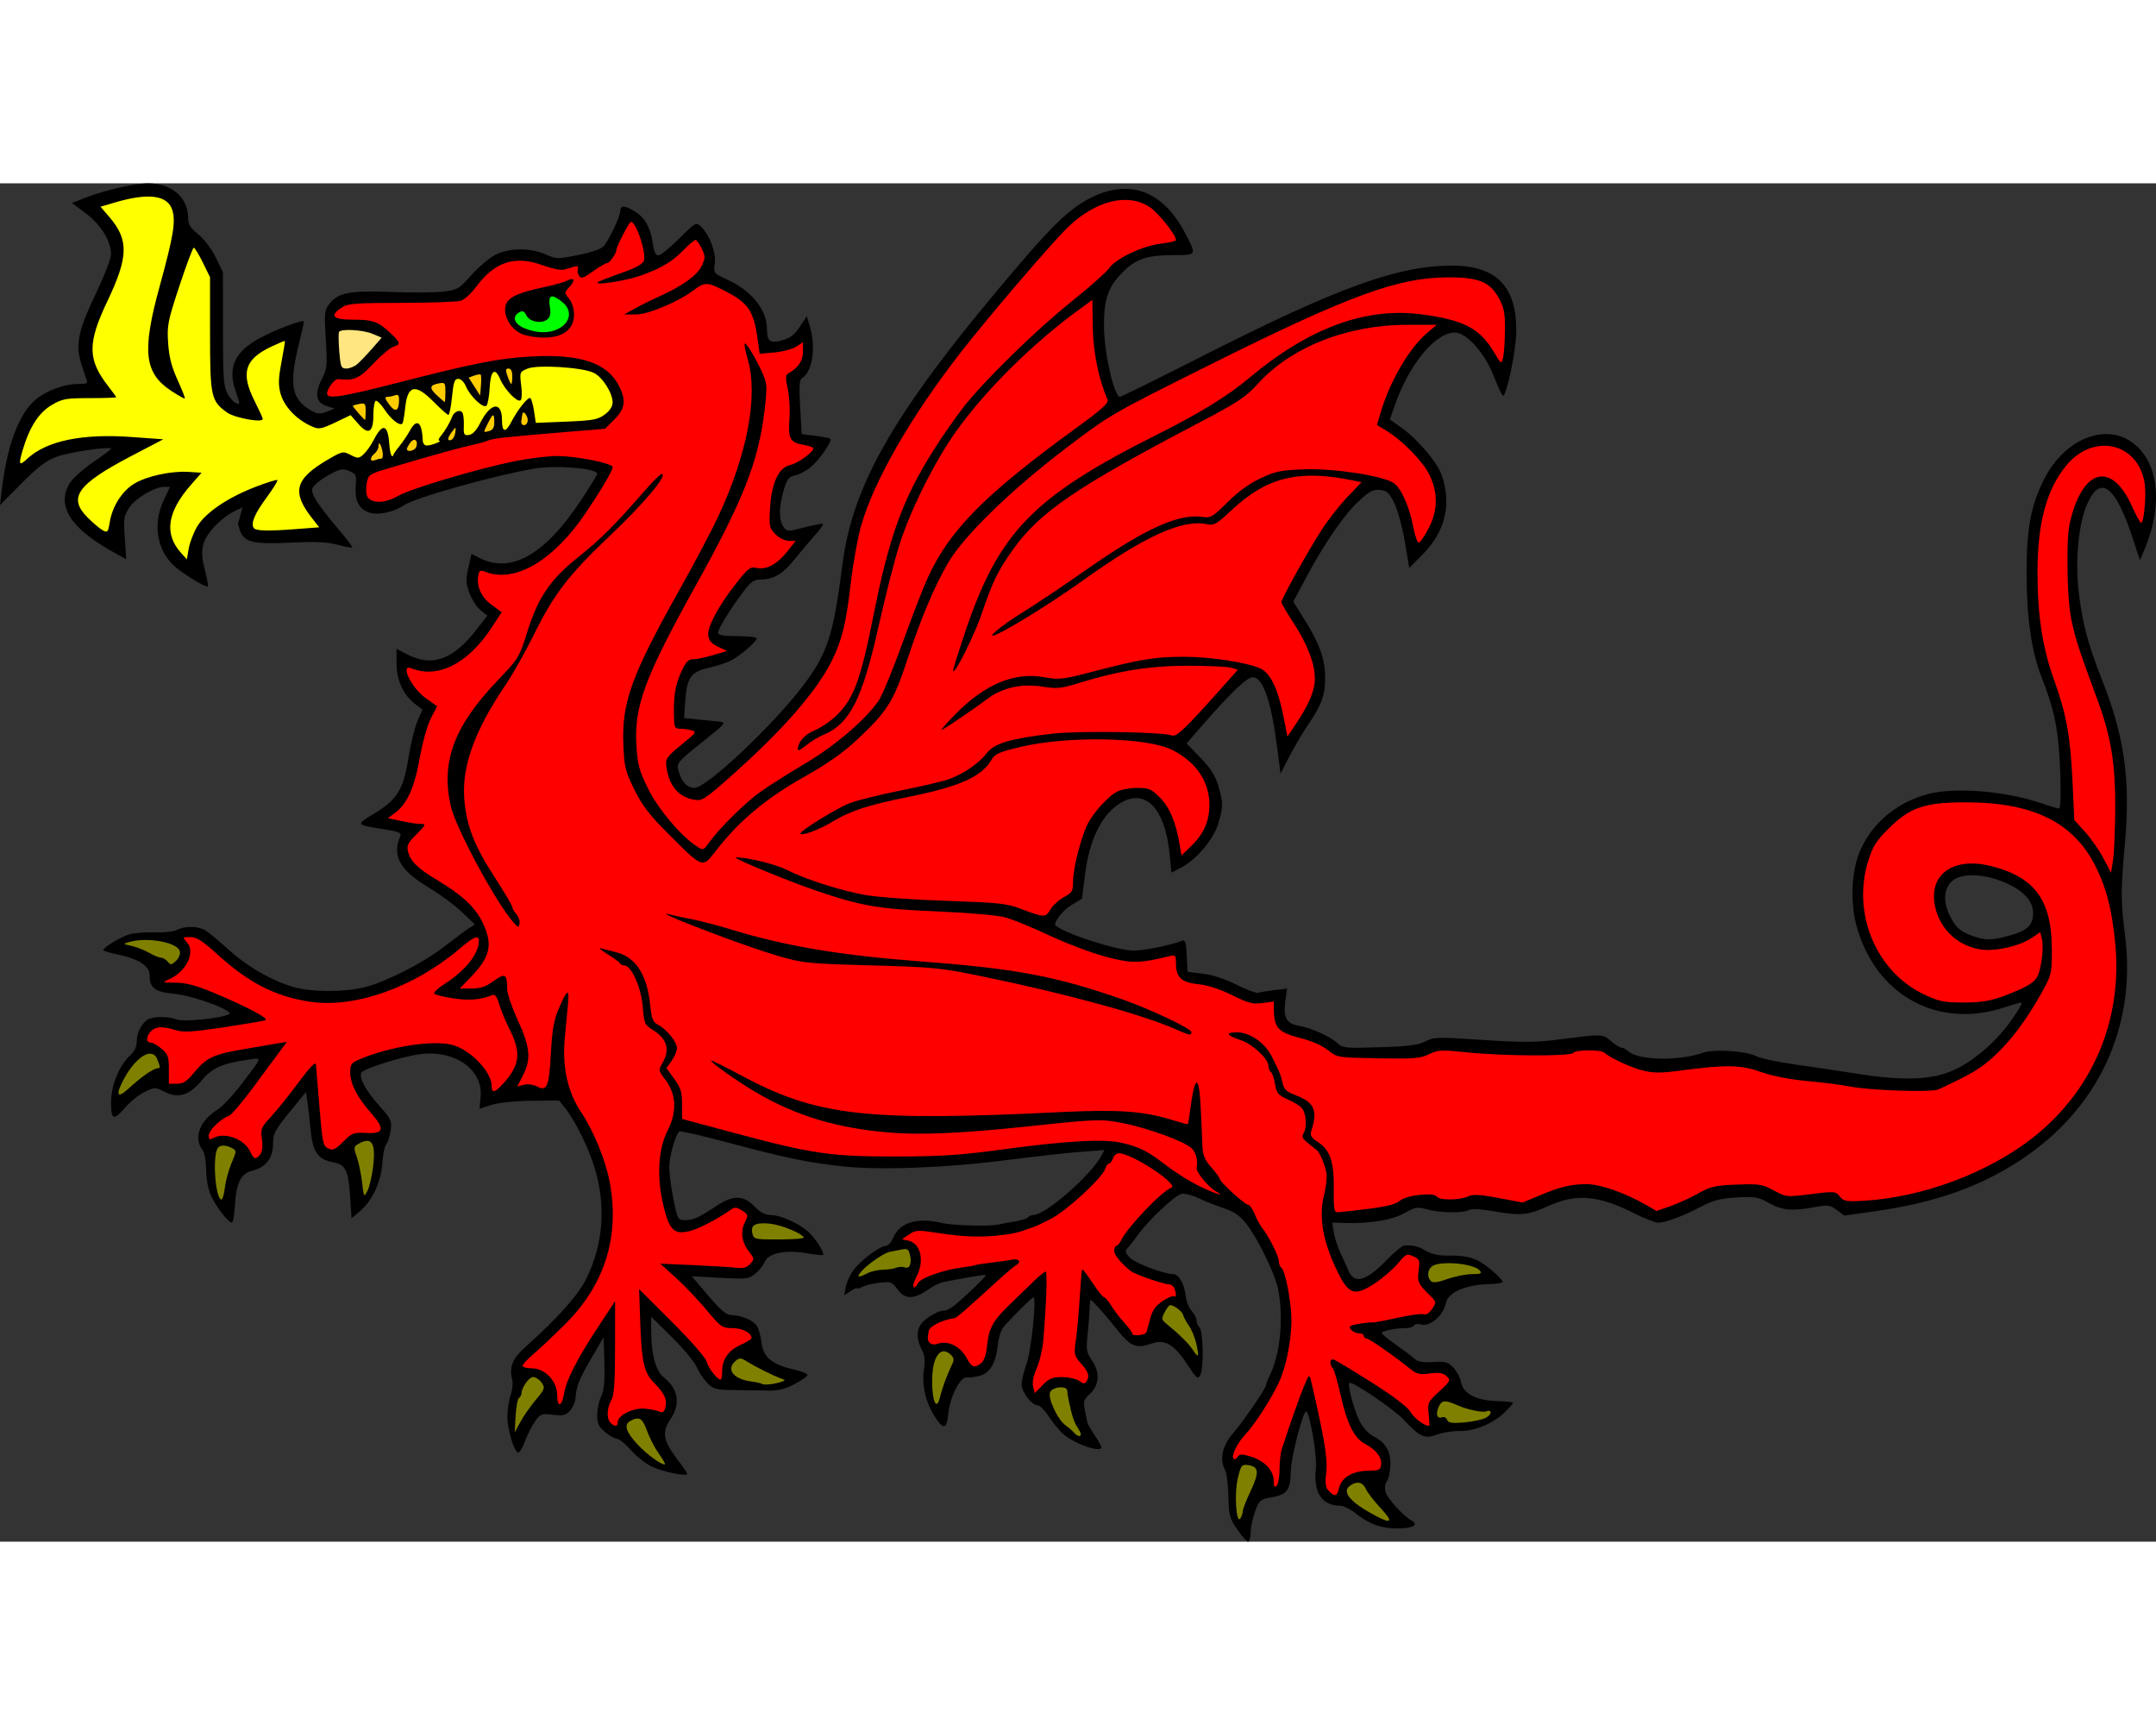 <?xml version="1.0" encoding="UTF-8" standalone="no"?>
<!-- Created with Inkscape (http://www.inkscape.org/) -->

<svg
   version="1.1"
   id="svg1"
   width="125"
   height="100"
   viewBox="0 0 1117.515 703.998"
   sodipodi:docname="103c.svg"
   inkscape:version="1.3.2 (091e20ef0f, 2023-11-25)"
   xmlns:inkscape="http://www.inkscape.org/namespaces/inkscape"
   xmlns:sodipodi="http://sodipodi.sourceforge.net/DTD/sodipodi-0.dtd"
   xmlns="http://www.w3.org/2000/svg"
   xmlns:svg="http://www.w3.org/2000/svg">
  <rect x="0" y="0" width="1117.515" height="703.998" fill="#333333" stroke="none"/>
  <defs
     id="defs1" />
  <sodipodi:namedview
     id="namedview1"
     pagecolor="#ffffff"
     bordercolor="#000000"
     borderopacity="0.25"
     inkscape:showpageshadow="2"
     inkscape:pageopacity="0.0"
     inkscape:pagecheckerboard="0"
     inkscape:deskcolor="#d1d1d1"
     showgrid="false"
     inkscape:zoom="0.8612398"
     inkscape:cx="548.62769"
     inkscape:cy="252.5429"
     inkscape:window-width="1920"
     inkscape:window-height="1011"
     inkscape:window-x="0"
     inkscape:window-y="0"
     inkscape:window-maximized="1"
     inkscape:current-layer="layer1" />
  <g
     inkscape:groupmode="layer"
     id="layer1"
     inkscape:label="Layer 1"
     transform="translate(-26.463,-20.002)"
     style="fill:#ffcc00">
    <path
       id="path1"
       style="fill:#000000"
       d="M 103.25 20.002 C 96.15 20 80.279 23.696 69.918 27.766 L 63.778 30.178 L 71.069 35.682 C 78.881 41.58 84 49.935 84 56.785 C 84 58.954 80.724 67.552 76.719 75.891 C 67.263 95.582 65.546 102.992 68.27 112.348 C 69.389 116.19 70.75 120.383 71.295 121.666 C 72.142 123.661 71.525 124 67.047 124 C 59.813 124 50.776 127.311 44.985 132.084 C 36.3 139.243 30.132 155.689 27.373 179.045 L 26.463 186.758 L 37.565 175.567 C 46.231 166.83 50.276 163.779 56 161.664 C 62.567 159.238 84 156.133 84 157.608 C 84 157.931 79.817 161.055 74.704 164.549 C 69.59 168.043 64.19 172.868 62.704 175.274 C 55.578 186.803 62.76 198.566 84.276 210.6 L 91.883 214.856 L 91.135 203.762 C 90.451 193.627 90.659 192.263 93.538 188 C 96.873 183.061 106.548 177.334 111.555 177.334 L 114.543 177.334 L 111.286 184.334 C 105.191 197.425 108.08 211.723 118.438 219.723 C 124.418 224.341 133.48 229.632 134.192 228.92 C 134.479 228.633 133.774 224.731 132.625 220.248 C 131.031 214.025 130.861 210.895 131.907 207.014 C 133.405 201.451 140.731 193.603 147.706 190.092 L 152.079 187.891 L 151.184 191.611 C 150.693 193.658 150.124 195.534 149.92 195.779 C 149.717 196.025 150.141 197.92 150.862 199.988 C 152.972 206.042 157.796 207.188 177.094 206.223 C 189.842 205.585 195.789 205.852 201.272 207.307 C 205.271 208.368 208.776 209.002 209.061 208.717 C 209.346 208.432 205.557 203.503 200.639 197.766 C 195.721 192.028 190.76 185.397 189.616 183.029 C 187.7 179.068 187.718 178.521 189.842 176.174 C 191.112 174.771 194.735 172.253 197.895 170.576 C 202.858 167.944 204.166 167.747 207.495 169.125 C 211.074 170.608 211.314 171.155 210.862 176.842 C 210.264 184.363 212.458 188.768 217.719 190.602 C 222.323 192.207 230.56 190.48 235.989 186.772 C 241.64 182.911 282.563 171.417 303.204 167.893 C 314.755 165.92 336 167.667 336 170.588 C 336 171.107 332.373 177.04 327.938 183.772 C 308.935 212.616 291.343 222.623 274.737 214.035 L 270.852 212.027 L 269.225 219.295 C 267.817 225.587 267.909 227.376 269.905 232.602 C 271.173 235.922 273.753 239.852 275.639 241.336 L 279.069 244.033 L 273.149 251.656 C 261.31 266.902 250.385 270.766 237.666 264.203 L 232 261.279 L 232 268.693 C 232 277.424 235.346 284.918 241.338 289.608 L 245.418 292.801 L 242.829 298.734 C 241.404 301.998 239.293 310.665 238.139 317.996 C 235.573 334.298 232.336 339.482 220.143 346.813 C 210.778 352.443 210.772 352.435 225.09 354.717 C 233.344 356.033 234.703 356.61 233.903 358.469 C 229.581 368.509 233.689 375.947 248.459 384.822 C 254.418 388.403 262.285 394.202 265.942 397.707 L 272.59 404.08 L 269.112 406.373 C 267.199 407.635 261.516 411.864 256.483 415.772 C 245.752 424.103 226.649 433.813 215.387 436.658 C 205.018 439.278 187.706 439.223 178.575 436.539 C 167.012 433.141 154.522 425.903 144.569 416.838 C 139.489 412.211 134.022 407.732 132.42 406.881 C 128.659 404.883 121.95 404.902 118.247 406.922 C 116.641 407.798 111.443 408.378 106.666 408.215 C 101.9 408.052 95.961 408.52 93.469 409.256 C 88.97 410.584 80.026 415.996 80.008 417.401 C 80.003 417.804 83.45 418.851 87.666 419.729 C 98.389 421.961 104 425.624 104 430.393 C 104 437.048 106.742 439.113 116.844 440.065 C 126.956 441.017 148.36 449.015 145.161 450.647 C 140.946 452.796 121.689 454.736 118.104 453.373 C 113.259 451.531 105.16 451.706 102.551 453.709 C 99.429 456.106 97.332 460.646 97.332 465.014 C 97.332 467.47 96.059 470.042 93.823 472.102 C 88.183 477.296 84.027 487.561 84.012 496.334 C 83.997 505.52 85.384 505.978 91.512 498.818 C 93.951 495.969 98.359 492.445 101.307 490.986 C 106.639 488.348 106.693 488.348 111.956 490.951 C 119.07 494.471 124.754 492.611 131.307 484.613 C 136.338 478.474 142.02 476.026 155.748 474.088 C 162.435 473.144 162.688 472.37 151.518 487.037 C 147.219 492.682 141.678 498.55 139.206 500.078 C 130.062 505.729 126.658 514.619 131.291 520.744 C 132.483 522.319 133.277 526.465 133.321 531.334 C 133.363 536.095 134.376 541.492 135.823 544.666 C 138.398 550.315 144.848 558.666 146.635 558.666 C 147.221 558.666 147.944 554.616 148.243 549.666 C 148.955 537.85 151.332 533.146 157.332 531.684 C 164.227 530.003 168 525.117 168 517.867 C 168 512.493 168.868 510.815 176.518 501.416 L 185.038 490.949 L 185.776 495.809 C 186.182 498.481 186.938 505.133 187.456 510.592 C 188.539 522.025 191.255 525.906 199.221 527.401 C 205.608 528.599 207.064 531.571 207.944 545.203 L 208.666 556.406 L 213.065 552.695 C 219.39 547.36 224.01 537.432 224.622 527.858 C 224.903 523.451 225.834 519.004 226.688 517.975 C 227.542 516.946 228.562 513.704 228.956 510.77 C 229.615 505.852 229.175 504.881 223.327 498.383 C 216.299 490.574 212.578 483.892 213.672 481.041 C 214.441 479.038 234.18 472.725 243.879 471.381 C 262.031 468.865 276.918 479.237 275.582 493.469 L 275.004 499.637 L 281.168 497.651 C 284.881 496.454 293.082 495.6 301.786 495.5 L 316.237 495.334 L 319.45 499.334 C 324.447 505.557 331.449 519.732 334.598 530 C 340.681 549.838 339.251 569.548 330.416 587.574 C 326.145 596.291 315.829 607.855 298.452 623.406 C 292.158 629.039 290.285 633.713 291.903 639.762 C 292.416 641.68 292.076 645.324 291.139 647.943 C 290.21 650.541 289.457 655.667 289.465 659.334 C 289.479 666.059 293.035 677.706 295.133 677.897 C 295.757 677.953 297.329 675.202 298.627 671.781 C 299.926 668.361 302.285 663.741 303.87 661.516 C 306.554 657.746 307.183 657.521 313.043 658.213 C 318.35 658.84 319.74 658.506 321.928 656.084 C 323.355 654.505 324.64 651.517 324.784 649.445 C 325.203 643.382 326.579 639.962 333.139 628.666 L 339.332 618 L 339.717 631.213 C 340.001 640.988 339.569 645.551 338.051 648.748 C 336.923 651.125 336 655.475 336 658.416 C 336 662.75 336.777 664.417 340.102 667.215 C 342.358 669.113 345.133 670.666 346.268 670.666 C 347.403 670.666 350.663 673.316 353.514 676.555 C 356.365 679.793 361.24 683.653 364.348 685.131 C 369.943 687.791 382.666 690.371 382.666 688.846 C 382.666 688.411 380.269 684.892 377.338 681.027 C 370.225 671.647 369.474 667.21 373.893 660.697 C 379.352 652.653 378.114 644.783 370.442 638.768 C 366.346 635.556 364 626.887 364 614.965 L 364 607.397 L 374.754 618.031 C 380.67 623.881 386.402 630.767 387.493 633.334 C 388.583 635.901 391.042 639.637 392.957 641.637 C 396.123 644.942 397.362 645.285 406.553 645.397 C 412.115 645.464 420.017 645.593 424.112 645.684 C 429.731 645.809 433.147 645.016 438.047 642.449 C 441.618 640.579 444.734 638.461 444.973 637.744 C 445.212 637.027 442.128 635.708 438.12 634.811 C 426.897 632.299 422.153 628.49 421.272 621.285 C 420.872 618.012 419.835 614.046 418.967 612.473 C 417.287 609.426 411.169 606.742 405.467 606.549 C 402.864 606.461 399.887 603.94 393.516 596.432 L 385.03 586.432 L 399.635 587.242 C 413.229 587.996 414.494 587.853 417.887 585.184 C 419.892 583.606 422.061 580.925 422.707 579.225 C 424.485 574.55 433.098 572.602 443.959 574.418 C 448.703 575.211 452.797 575.647 453.057 575.387 C 453.99 574.454 449.499 567.266 445.786 563.746 C 440.973 559.185 431.203 554.733 425.916 554.695 C 423.148 554.676 420.603 553.384 418.016 550.684 C 412.009 544.413 406.751 544.141 398.356 549.666 C 388.323 556.269 385.997 557.334 381.604 557.334 C 377.778 557.334 377.653 557.111 375.514 546.334 C 374.313 540.284 373.332 532.89 373.332 529.904 C 373.334 524.398 376.718 512.538 378.625 511.359 C 379.199 511.005 390.692 513.657 404.166 517.252 C 433.597 525.105 444.229 527.319 462.666 529.432 C 481.67 531.61 517.102 530.268 548.666 526.178 C 562.6 524.372 579.608 522.476 586.461 521.963 L 598.922 521.029 L 597.358 523.953 C 591.891 534.169 568.396 554.666 562.153 554.666 C 561.056 554.666 559.829 555.197 559.428 555.846 C 559.027 556.495 555.842 557.493 552.35 558.065 C 548.858 558.636 545.1 559.335 544 559.621 C 539.814 560.709 520.409 560.178 514.666 558.818 C 501.746 555.76 492.687 558.57 489.329 566.678 C 488.42 568.871 486.807 570.666 485.745 570.666 C 482.768 570.666 472.847 577.968 469.112 582.906 C 467.27 585.342 465.368 589.352 464.885 591.818 L 464.006 596.303 L 467.336 594.121 C 469.168 592.921 470.666 592.274 470.666 592.684 C 470.666 593.093 471.923 592.754 473.459 591.932 C 474.996 591.11 479.046 590.138 482.459 589.772 C 488.194 589.156 488.899 589.418 491.707 593.219 C 495.546 598.414 499.692 598.534 507.092 593.666 C 513.019 589.767 513.013 589.771 523.305 587.94 C 535.864 585.705 537.332 585.51 537.332 586.09 C 537.332 586.76 528.868 594.969 522.645 600.334 C 520.306 602.351 517.554 604.074 516.53 604.166 C 513.302 604.455 512.765 604.66 508.448 607.246 C 501.58 611.36 500.348 616.956 504.522 625.07 C 505.75 627.458 506.068 630.458 505.467 634 C 504.083 642.162 506.093 651.537 510.795 658.865 C 515.584 666.328 517.185 665.971 518.053 657.246 C 518.9 648.731 524.459 638.052 527.596 638.912 C 528.185 639.074 530.789 638.781 533.383 638.262 C 539.251 637.088 542.655 631.811 543.582 622.451 C 543.948 618.76 545.242 614.497 546.457 612.977 C 549.713 608.904 561.325 597.334 562.157 597.334 C 563.873 597.334 560.977 625.159 558.579 631.717 C 557.16 635.594 556 640.456 556 642.522 C 556 646.558 561.281 653.334 564.426 653.334 C 565.464 653.334 567.986 655.883 570.032 659 C 572.078 662.117 575.259 666.08 577.1 667.809 C 582.735 673.101 597.332 678.273 597.332 674.977 C 597.332 674.414 595.773 671.655 593.864 668.846 C 591.955 666.037 590.25 663.046 590.077 662.201 C 589.903 661.357 589.304 658.444 588.745 655.729 C 587.852 651.397 588.167 650.384 591.323 647.459 C 596.284 642.861 596.738 636.371 592.528 630.176 C 589.623 625.901 589.375 624.521 590.174 617.033 C 590.665 612.432 591.127 606.418 591.2 603.668 C 591.273 600.919 591.503 598.669 591.711 598.668 C 592.375 598.666 599.193 606.16 603.332 611.44 C 612.594 623.254 614.864 624.319 623.997 621.135 C 630.254 618.954 635.41 622.128 641.885 632.147 C 646.51 639.302 647.268 639.943 648.551 637.777 C 650.474 634.533 650.209 615.009 648.215 613.016 C 647.364 612.164 646.666 610.5 646.666 609.318 C 646.666 608.137 645.533 605.953 644.149 604.467 C 642.764 602.981 641.36 599.413 641.028 596.537 C 640.301 590.244 637.471 585.334 634.571 585.334 C 629.739 585.334 614.787 579.634 612.09 576.764 C 609.686 574.204 609.485 573.356 610.926 571.836 C 611.883 570.826 614.414 567.599 616.551 564.666 C 622.349 556.707 635.74 544.233 639.075 543.684 C 640.684 543.419 644.7 544.5 648 546.084 C 651.3 547.669 657.134 549.991 660.963 551.244 C 665.986 552.888 669.085 554.988 672.086 558.777 C 678.424 566.78 687.394 585.123 688.985 593.334 C 691.876 608.261 690.034 626.97 684.598 637.871 C 683.536 640.001 682.666 642.278 682.666 642.932 C 682.666 644.49 670.537 662.206 665.959 667.334 C 660.061 673.941 658.4 681.186 661.469 686.92 C 662.277 688.429 663.049 694.546 663.186 700.514 C 663.413 710.377 663.831 711.942 667.782 717.684 C 670.172 721.158 672.699 724 673.397 724 C 674.095 724 674.699 721.75 674.739 719 C 674.779 716.25 675.84 711.315 677.098 708.033 C 679.211 702.52 679.836 701.987 685.288 701.057 C 693.643 699.63 695.303 697.447 695.502 687.619 C 695.659 679.934 702.159 655.05 703.627 656.518 C 705.682 658.572 709.23 680.109 708.52 686.223 C 707.109 698.377 711.655 705.334 721.01 705.334 C 722.74 705.334 726.372 707.107 729.079 709.274 C 736.165 714.946 742.632 717.249 751.182 717.147 C 758.93 717.054 762.031 715.244 758.155 713.074 C 753.686 710.573 745.412 701.445 744.569 698.086 C 744.065 696.081 744.378 693.818 745.315 692.69 C 746.202 691.621 747.02 687.878 747.131 684.373 C 747.363 677.106 744.659 672.52 738.264 669.326 C 736.07 668.23 732.98 664.933 731.399 662 C 728.572 656.755 724.753 642.802 725.846 641.709 C 727.047 640.508 748.964 655.319 754 660.734 C 762.372 669.736 764.918 670.873 771.334 668.483 C 774.268 667.39 779.552 666.548 783.079 666.609 C 790.829 666.746 800.317 662.827 806.334 657.004 C 808.718 654.698 810.666 652.473 810.666 652.061 C 810.666 651.649 807.098 651.23 802.735 651.131 C 791.867 650.883 785.001 647.413 783.844 641.58 C 783.362 639.149 781.552 635.651 779.821 633.809 C 777.068 630.879 775.753 630.514 769.336 630.897 C 764.168 631.205 761.365 630.743 759.852 629.334 C 758.671 628.234 754.322 624.952 750.186 622.041 C 746.05 619.13 742.666 616.354 742.666 615.873 C 742.666 614.802 749.656 613.334 754.754 613.334 C 756.819 613.334 758.896 612.709 759.368 611.945 C 759.839 611.182 761.403 610.931 762.844 611.389 C 767.586 612.894 774.599 606.884 776 600.113 C 777.135 594.635 786.51 590.707 799.047 590.455 C 802.505 590.386 805.334 589.917 805.334 589.414 C 805.334 588.177 798.822 582.2 794.471 579.443 C 789.967 576.59 785.033 575.559 776.666 575.723 C 772.356 575.807 768.501 574.972 765.758 573.359 C 761.587 570.907 758.822 570.21 754.463 570.514 C 753.251 570.598 749.35 573.718 745.795 577.447 C 734.907 588.873 728.527 590.825 725.463 583.666 C 724.443 581.283 722.481 576.937 721.102 574.008 C 719.723 571.079 718.231 566.413 717.788 563.639 L 716.981 558.594 L 724.157 558.805 C 736.811 559.179 748.321 557.227 754.592 553.641 C 760.004 550.546 761.015 550.386 766.278 551.793 C 773.194 553.643 784.624 553.807 787.807 552.104 C 789.282 551.314 794.141 551.585 801.385 552.861 C 814.417 555.157 818.696 554.736 828.647 550.18 C 843.47 543.394 854.758 544.348 873.924 554.004 C 879.016 556.569 884.416 558.657 885.924 558.647 C 889.874 558.619 898.578 555.391 907.942 550.483 C 914.523 547.033 918.079 546.105 926.61 545.611 C 936.128 545.06 937.753 545.339 943.409 548.5 C 950.25 552.324 955.317 552.776 967.059 550.606 C 973.94 549.334 974.954 549.465 978.526 552.106 L 982.444 555.002 L 998.221 552.766 C 1029.456 548.339 1052.869 540.072 1074.215 525.93 C 1114.144 499.477 1133.841 457.144 1127.996 410.346 C 1125.669 391.714 1125.66 387.042 1127.911 361.621 C 1130.787 329.129 1127.561 306.351 1115.957 277.227 C 1108.74 259.11 1105.702 247.547 1103.864 231.211 C 1102.024 214.866 1103.797 196.731 1108.246 186.387 C 1114.892 170.938 1122.779 176.455 1131.45 202.617 L 1135.662 215.334 L 1137.92 210 C 1148.062 186.03 1145.282 163.478 1131 153.854 C 1116.731 144.238 1096.263 153.081 1086.024 173.287 C 1079.171 186.811 1076.934 198.602 1076.905 221.334 C 1076.875 244.897 1079.4 262.653 1084.676 276 C 1091.437 293.102 1093.541 303.666 1094.303 324.334 C 1094.762 336.773 1094.549 344 1093.723 344 C 1093.005 344 1088.964 342.812 1084.743 341.359 C 1066.167 334.969 1039.779 332.806 1025.801 336.527 C 1009.957 340.746 997.429 351.014 990.944 365.1 C 985.925 376.001 985.224 393.435 989.268 406.75 C 999.899 441.75 1031.851 458.475 1065.987 446.904 C 1070.38 445.415 1074.184 444.406 1074.44 444.662 C 1074.696 444.918 1072.5 448.67 1069.561 452.998 C 1062.25 463.764 1050.387 474.286 1040 479.217 C 1028.39 484.729 1013.864 485.374 989.038 481.475 C 979.301 479.946 964.434 477.722 956 476.533 C 947.567 475.345 938.946 473.487 936.844 472.404 C 931.532 469.669 914.746 468.568 909.147 470.586 C 897.017 474.959 875.74 474.591 870.579 469.92 C 869.412 468.864 867.799 468 866.997 468 C 866.194 468 863.687 466.443 861.424 464.539 C 856.91 460.741 858.041 460.76 832 464.018 C 822.113 465.254 813.917 465.237 794.647 463.938 C 771.47 462.375 769.678 462.423 765.315 464.709 C 761.65 466.629 756.635 467.27 741.6 467.742 C 723.685 468.305 722.356 468.173 719.584 465.568 C 715.952 462.156 706.37 457.858 699.631 456.617 C 693.218 455.437 691.522 452.33 692.682 443.893 L 693.581 437.35 L 687.123 438.121 C 683.572 438.545 679.804 439.168 678.748 439.502 C 677.693 439.837 672.593 437.972 667.414 435.359 C 661.572 432.411 654.965 430.24 650 429.637 L 642 428.664 L 641.6 420.215 C 641.277 413.396 640.818 411.912 639.223 412.524 C 632.741 415.011 619.727 417.647 614 417.631 C 605.474 417.608 578.626 408.995 573.618 404.676 C 572.174 403.431 577.428 396.634 581.893 393.971 L 587.293 390.75 L 588.879 378.129 C 591.157 359.992 597.551 347.081 607.155 341.225 C 620.16 333.294 630.382 343.883 632.731 367.717 L 633.666 377.217 L 638.534 374.734 C 646.397 370.723 655.501 359.998 657.899 351.922 C 660.515 343.113 660.516 340.892 657.913 332.125 C 656.388 326.992 653.896 323.105 648.661 317.699 L 641.493 310.299 L 649.747 300.828 C 664.488 283.911 672.778 276 675.76 276 C 681.129 276 685.325 288.095 688.481 312.666 L 690.194 326 L 694.612 317.334 C 697.042 312.567 701.393 305.185 704.28 300.93 C 711.562 290.195 713.332 285.334 713.332 276.092 C 713.332 266.637 710.326 258.286 702.411 245.752 L 696.786 236.846 L 703.221 224.756 C 712.725 206.9 722.925 192.037 730.6 184.858 C 736.249 179.574 738.121 178.573 741.698 178.918 C 745.345 179.27 746.48 180.302 749.153 185.692 C 750.887 189.189 753.345 198.189 754.614 205.692 L 756.92 219.334 L 764.252 211.91 C 775.518 200.504 778.889 186.288 773.842 171.477 C 771.482 164.549 760.904 152.17 752.176 146.121 L 746.883 142.453 L 749.278 135.496 C 756.66 114.04 770.352 97.334 780.555 97.334 C 786.589 97.334 795.988 107.84 800.702 119.854 C 802.776 125.142 804.902 129.734 805.424 130.057 C 807.162 131.131 812.287 106.85 812.399 97.018 C 812.667 73.458 802.181 62.666 779.016 62.666 C 750.805 62.666 719.997 73.879 648.36 110.219 C 626.19 121.465 607.559 130.666 606.959 130.666 C 603.941 130.666 598.711 107.588 598.686 94.154 C 598.66 80.077 600.711 73.964 607.975 66.467 C 615.066 59.149 620.886 57.186 635.485 57.186 C 646.882 57.186 646.861 57.235 640.379 45.137 C 628.668 23.277 611.007 17.266 590.545 28.172 C 581.2 33.153 572.639 41.192 556 60.608 C 491.62 135.735 468.698 174.433 463.168 217.334 C 458.395 254.372 455.42 263.563 442.809 280.221 C 427.078 301.001 392.74 333.334 386.403 333.334 C 382.458 333.334 379.497 329.978 377.975 323.783 C 377.178 320.537 378.225 319.338 390.217 309.783 C 402.686 299.849 403.135 299.318 399.332 298.996 C 397.132 298.81 392.117 298.308 388.186 297.881 L 381.038 297.104 L 381.586 288.885 C 382.433 276.229 384.5 273.194 393.678 271.123 C 397.901 270.17 403.143 268.465 405.327 267.336 C 410.144 264.845 418.666 257.514 418.666 255.861 C 418.666 255.204 414.166 254.666 408.666 254.666 C 401.334 254.666 398.666 254.203 398.666 252.928 C 398.666 250.88 404.99 240.609 411.756 231.666 C 415.795 226.328 417.248 225.334 421.006 225.334 C 427.351 225.334 432.363 222.325 438.186 215.022 C 440.972 211.527 445.576 206.071 448.414 202.899 C 451.253 199.726 453.313 196.869 452.993 196.549 C 452.672 196.229 448.37 197.024 443.432 198.317 C 434.664 200.612 434.411 200.606 432.561 198.078 C 430.106 194.724 430.154 187.543 432.688 179.01 C 434.417 173.187 435.291 172.076 438.721 171.322 C 440.927 170.838 444.572 168.892 446.823 166.998 C 451.238 163.283 457.954 153.51 456.85 152.406 C 456.478 152.035 452.984 151.341 449.086 150.865 L 442 150 L 441.209 136 C 440.591 125.048 440.808 121.768 442.209 120.934 C 447.579 117.737 449.49 104.952 446.219 94.113 L 444.645 88.895 L 441.008 94.391 C 438.246 98.564 436.035 100.246 431.827 101.379 C 425.473 103.09 424.074 102.011 423.991 95.334 C 423.866 85.286 416.037 75.683 403.131 69.75 C 396.312 66.615 396.268 66.554 396.961 61.387 C 397.715 55.766 394.035 46.255 389.526 42.174 C 387.261 40.124 386.603 40.509 378.448 48.664 C 373.679 53.432 368.859 57.334 367.737 57.334 C 366.327 57.334 365.44 55.47 364.87 51.311 C 363.756 43.188 360.734 37.743 355.602 34.613 C 350.313 31.389 348.004 31.304 347.987 34.334 C 347.972 36.993 342.456 48.788 339.528 52.422 C 338.288 53.961 333.476 55.674 326.329 57.121 C 315.445 59.325 314.892 59.315 309.207 56.822 C 301.231 53.325 290.255 53.43 283.151 57.072 C 280.117 58.628 274.569 63.34 270.821 67.545 C 264.402 74.746 263.56 75.247 256.336 76.117 C 252.118 76.626 239.942 76.718 229.28 76.324 C 207.603 75.523 201.805 76.628 197.223 82.43 C 194.592 85.761 194.463 86.992 195.321 100.818 C 196.162 114.385 195.999 116.109 193.375 121.252 C 189.415 129.014 190.149 133.617 195.629 135.389 L 199.924 136.777 L 195.715 138.367 C 192.178 139.703 190.872 139.586 187.557 137.645 C 177.608 131.817 176.219 124.448 181.213 104 C 182.736 97.767 183.986 92.249 183.991 91.738 C 184.005 90.286 170.113 95.427 161.233 100.16 C 148.245 107.083 144.384 115.37 148.508 127.473 C 151.126 135.154 151.119 134.757 148.618 133.797 C 147.491 133.364 145.548 131.132 144.299 128.838 C 142.358 125.271 142.026 120.417 142.014 95.334 L 142 66 L 138.223 58.307 C 136.07 53.923 132.199 48.81 129.223 46.418 C 125.187 43.175 124 41.286 123.998 38.109 C 123.993 27.377 115.546 20.006 103.25 20.002 z M 1048.282 378.604 C 1052.787 378.528 1058.104 379.492 1063.493 381.508 C 1074.031 385.451 1080.041 391.238 1080.26 397.656 C 1080.487 404.291 1077.606 407.198 1068.182 409.842 C 1058.998 412.419 1055.626 412.463 1048.987 410.094 C 1042.464 407.766 1040.354 405.918 1037.237 399.809 C 1033.619 392.718 1033.884 385.996 1037.94 381.94 C 1040.083 379.796 1043.776 378.68 1048.282 378.604 z " />
    <path
       id="path2"
       style="display:inline;fill:#808000"
       d="M 101.434 412.156 C 98.564 412.193 95.751 412.533 93.332 413.24 C 90.128 414.177 90.181 414.254 94.666 415.236 C 97.233 415.798 101.317 417.399 103.743 418.795 C 106.168 420.191 108.944 421.334 109.913 421.334 C 110.881 421.334 112.433 422.249 113.362 423.367 C 114.867 425.181 115.322 425.153 117.582 423.108 C 118.976 421.846 119.941 419.67 119.725 418.274 C 119.167 414.662 110.043 412.046 101.434 412.156 z M 104.145 471.096 C 100.38 471.215 94.991 476.132 90.641 484.279 C 86.223 492.554 87.203 494.613 93 489.238 C 95.75 486.689 99.926 483.268 102.28 481.635 C 104.633 480.002 107.183 478.666 107.946 478.666 C 109.654 478.666 109.66 478.365 108.022 474.057 C 107.233 471.981 105.856 471.042 104.145 471.096 z M 216.659 516.256 C 215.533 516.273 214.135 516.766 212.45 517.713 C 209.72 519.246 209.665 519.616 211.415 524.666 C 212.431 527.599 213.666 533.538 214.159 537.861 C 215.037 545.569 215.091 545.653 216.915 542.172 C 217.938 540.219 219.261 534.582 219.856 529.645 C 220.964 520.446 220.036 516.204 216.659 516.256 z M 142.174 518.727 C 140.866 518.742 139.826 519.201 139.268 520.104 C 136.478 524.618 138.148 546.666 141.28 546.666 C 141.838 546.666 142.635 543.817 143.049 540.334 C 143.464 536.851 145.021 531.157 146.512 527.684 C 149.161 521.512 149.166 521.338 146.7 520.018 C 145.061 519.141 143.483 518.711 142.174 518.727 z M 421.834 558.992 C 417.151 559.055 415.55 560.689 416.436 564.221 C 417.209 567.3 417.628 567.393 430.489 567.363 C 437.78 567.347 443.462 566.875 443.116 566.315 C 441.677 563.985 431.382 559.806 425.575 559.195 C 424.159 559.046 422.915 558.978 421.834 558.992 z M 495.735 572.332 C 495.097 572.319 494.258 572.463 493.12 572.713 C 490.856 573.21 488.317 573.719 487.479 573.842 C 484.985 574.208 476.898 579.691 473.526 583.303 C 470.048 587.028 470.912 587.566 476.057 584.881 C 477.922 583.908 481.522 583.082 484.057 583.047 C 486.592 583.012 489.717 582.548 491 582.016 C 492.284 581.483 494.255 581.401 495.383 581.834 C 497.963 582.824 499.227 579.747 498.094 575.234 C 497.571 573.149 497.139 572.361 495.735 572.332 z M 777.327 579.66 C 773.455 579.662 770.042 580.192 768.61 581.381 C 766.312 583.288 766.08 586.879 768.123 588.922 C 769.176 589.974 771.568 589.679 776.756 587.856 C 780.704 586.468 786.422 585.334 789.463 585.334 C 794.043 585.334 794.729 585.014 793.45 583.473 C 791.503 581.127 783.779 579.658 777.327 579.66 z M 633.034 601.381 C 632.502 601.355 631.202 603.008 630.143 605.055 C 628.345 608.532 628.431 608.949 631.426 611.389 C 637.932 616.688 642.601 621.327 644.786 624.66 C 647.741 629.171 648.121 628.469 646.539 621.43 C 645.819 618.223 644.09 613.997 642.696 612.039 C 641.301 610.081 639.974 607.621 639.747 606.572 C 639.355 604.765 635.11 601.483 633.034 601.381 z M 515.661 625.336 C 512.124 625.398 509.586 631.244 509.608 640.748 C 509.632 651.541 511.943 656.328 513.668 649.158 C 514.263 646.688 515.692 642.267 516.844 639.334 C 517.997 636.401 519.498 632.927 520.18 631.615 C 521.047 629.949 520.835 628.643 519.473 627.281 C 518.13 625.938 516.839 625.315 515.661 625.336 z M 410.27 629.072 C 409.4 629.012 408.717 629.46 407.666 630.377 C 402.667 634.74 406.58 639.757 415.944 640.99 C 418.542 641.333 420.918 641.849 421.223 642.139 C 422.051 642.924 426.882 642.539 430.666 641.385 C 433.781 640.435 433.824 640.305 431.332 639.426 C 427.409 638.042 418.58 633.658 414 630.82 C 412.199 629.704 411.14 629.133 410.27 629.072 z M 302.805 638.666 C 300.647 638.666 296.87 644.051 296.725 647.334 C 296.693 648.067 296.109 649.069 295.426 649.561 C 294.744 650.052 293.974 654.253 293.715 658.895 L 293.247 667.334 L 296.139 662 C 297.73 659.067 301.324 653.914 304.125 650.549 C 308.895 644.821 309.092 644.248 307.202 641.549 C 306.091 639.964 304.113 638.666 302.805 638.666 z M 576.469 643.996 C 574.289 643.991 571.639 644.849 570.817 646.385 C 569.295 649.229 574.624 660.786 578.811 663.719 C 580.255 664.731 582.165 666.384 583.053 667.395 C 584.847 669.436 586.666 669.891 586.666 668.297 C 586.666 667.727 585.856 666.077 584.866 664.631 C 583.177 662.165 582.028 658.59 580.381 650.666 C 580 648.833 579.658 646.583 579.622 645.666 C 579.576 644.527 578.165 644.001 576.469 643.996 z M 775.514 651.283 C 773.915 651.288 773.061 652.202 772.206 654.08 C 770.456 657.919 771.334 660.54 774.024 659.508 C 774.989 659.138 776.126 659.737 776.549 660.84 C 777.152 662.41 778.984 662.712 784.993 662.225 C 789.213 661.883 794.298 660.854 796.291 659.94 C 799.826 658.318 800.139 655.15 796.631 656.496 C 794.814 657.193 786.722 655.455 782 653.354 C 778.916 651.981 776.925 651.279 775.514 651.283 z M 356.772 660.154 C 355.797 660.19 354.641 660.633 353.182 661.414 C 349.65 663.305 350.884 667.174 357.145 673.826 C 361.811 678.784 368.901 683.984 371.008 683.994 C 371.563 683.997 370.268 681.587 368.131 678.637 C 365.994 675.687 363.172 670.287 361.86 666.637 C 360.185 661.98 358.917 660.077 356.772 660.154 z M 672.084 684.188 C 669.97 684.16 669.429 685.378 668.055 691.104 C 666.148 699.053 667.232 715.362 669.436 711.881 C 670.091 710.847 670.636 709.158 670.647 708.129 C 670.658 707.1 672.529 702.316 674.805 697.498 C 679.328 687.926 678.946 684.976 673.094 684.268 C 672.721 684.223 672.387 684.192 672.084 684.188 z M 730.19 693.428 C 728.966 693.452 727.587 694.008 726.086 695.106 C 721.796 698.243 726.427 703.634 739.313 710.502 C 747.858 715.056 748.806 713.805 742.178 706.719 C 738.775 703.081 735.296 698.581 734.448 696.719 C 733.435 694.497 731.979 693.393 730.19 693.428 z " />
    <path
       id="path3"
       style="display:inline;fill:#ff0000"
       d="M 611.565 28.676 C 610.266 28.579 608.939 28.579 607.59 28.678 C 598.597 29.335 588.631 34.304 579.69 43.08 C 570.686 51.918 538.804 89.174 524.372 107.723 C 498.562 140.893 479.495 174.081 472.815 197.459 C 471.014 203.761 468.583 217.261 467.413 227.459 C 465.025 248.254 462.822 257.126 457.364 267.94 C 449.474 283.57 431.78 303.793 405.922 326.736 C 391.498 339.535 390.39 340.246 386.123 339.445 C 377.648 337.855 372.91 331.84 371.723 321.16 C 371.401 318.261 372.775 316.495 379.649 310.977 C 387.169 304.939 387.678 304.225 384.981 303.502 C 383.341 303.063 380.65 302.696 379 302.686 C 376.458 302.67 375.973 301.903 375.821 297.666 C 375.426 286.645 376.357 280.344 379.366 273.666 C 381.885 268.073 383.155 266.666 385.684 266.666 C 387.425 266.666 392.103 265.701 396.081 264.52 L 403.311 262.371 L 398.657 260.182 C 395.226 258.568 393.888 257.012 393.573 254.27 C 393.052 249.74 399.015 238.708 408.348 226.932 C 414.337 219.374 415.381 218.612 418.739 219.35 C 423.719 220.444 429.347 217.384 434.635 210.707 L 438.891 205.334 L 435.385 205.334 C 433.395 205.334 430.394 203.848 428.442 201.897 C 425.21 198.665 425.039 197.843 425.614 188.229 C 426.391 175.225 430.096 167.297 436.002 166 C 440.03 165.115 448 159.392 448 157.385 C 448 156.81 445.628 155.962 442.729 155.498 C 436.019 154.425 434.852 152.199 435.666 142.047 C 436.03 137.524 435.635 130.597 434.789 126.654 C 433.442 120.373 433.522 119.334 435.442 118.26 C 440.285 115.55 442.666 111.897 442.666 107.18 L 442.666 102.359 L 439.164 104.656 C 437.238 105.919 432.185 107.265 427.938 107.651 L 420.215 108.352 L 419.319 101.842 C 417.101 85.743 414.581 82.046 401.188 75.26 C 393.182 71.203 391.541 71.199 386.245 75.231 C 378.175 81.373 362.476 88.002 356.038 87.984 L 350 87.969 L 355.332 84.979 C 358.266 83.334 363.967 80.514 368 78.711 C 379.992 73.351 387.821 67.738 390.149 62.832 C 392.132 58.653 392.134 57.913 390.176 53.807 C 389.003 51.347 387.556 49.334 386.959 49.334 C 386.363 49.334 383.503 51.784 380.604 54.779 C 374.872 60.703 368.631 64.342 357.84 68.055 C 350.524 70.572 334.696 73.009 336.227 71.383 C 336.719 70.86 342.098 68.711 348.178 66.606 C 355.667 64.013 359.543 61.941 360.192 60.186 C 361.643 56.262 356.264 40 353.514 40 C 352.584 40 346.077 52.53 345.954 54.559 C 345.835 56.509 342.428 61.334 341.17 61.334 C 340.399 61.334 337.085 63.262 333.805 65.617 C 328.838 69.185 327.635 69.573 326.602 67.949 C 325.92 66.877 325.652 65.211 326.006 64.246 C 326.452 63.033 325.832 62.725 323.993 63.246 C 322.531 63.661 320.146 64.337 318.694 64.748 C 317.242 65.16 312.449 64.182 308.045 62.576 C 293.235 57.176 282.96 60.521 272.979 73.986 C 270.607 77.186 267.166 80.282 265.332 80.865 C 263.499 81.449 249.675 81.943 234.612 81.963 C 210.68 81.996 206.769 82.298 203.612 84.363 C 197.042 88.663 198.889 90.666 209.42 90.666 C 219.794 90.666 222.575 91.674 229 97.756 C 234.134 102.615 234.308 103.526 230.332 104.723 C 228.682 105.219 224.012 109.161 219.954 113.481 C 212.686 121.215 209.858 122.456 201.768 121.457 C 199.977 121.236 196 126.411 196 128.963 C 196 131.983 203.367 130.846 233.034 123.244 C 272.133 113.226 284.835 110.722 301.332 109.776 C 327.357 108.283 341.423 113.025 347.481 125.334 C 351.077 132.642 350.446 136.843 344.928 142.361 L 340.079 147.211 L 320.373 148.84 C 287.769 151.536 282.118 152.159 279.332 153.361 C 277.866 153.994 273.966 155.076 270.666 155.766 C 264.757 157.001 249.871 161.147 228.381 167.541 C 217.673 170.727 217.41 170.906 216.526 175.617 C 216.029 178.267 216.218 181.387 216.946 182.551 C 219.141 186.059 226.169 185.878 232.53 182.151 C 239.073 178.316 273.352 168.072 293.122 164.043 C 300.435 162.553 310.358 161.334 315.172 161.334 C 325.199 161.334 344 165.086 344 167.088 C 344 168.864 338.44 178.365 330.323 190.459 C 313.587 215.392 293.604 227.267 278.225 221.42 C 275.416 220.352 274.864 220.591 274.387 223.086 C 273.306 228.742 275.937 234.604 281.299 238.488 L 286.51 242.264 L 281.247 250.317 C 269.063 268.963 253.305 276.93 239.666 271.338 C 233.59 268.847 239.728 281.59 247.11 286.793 L 253.045 290.977 L 249.809 297.213 C 247.973 300.752 245.477 309.656 244.036 317.803 C 241.31 333.207 237.438 341.759 231.096 346.379 L 227.493 349.004 L 234.479 350.502 C 238.321 351.326 242.634 352 244.065 352 C 247.543 352 247.43 352.303 241.858 357.875 C 237.854 361.879 237.202 363.296 237.957 366.342 C 239.219 371.425 242.974 375.083 253.204 381.19 C 266.052 388.86 272.938 395.33 276.684 403.248 C 282.074 414.641 280.663 420.865 270.245 431.666 L 264.778 437.334 L 270.856 437.334 C 275.467 437.334 278.24 436.387 282.352 433.408 C 288.323 429.083 289.332 429.698 289.332 437.654 C 289.332 439.91 291.834 447.183 294.889 453.817 C 301.298 467.729 301.858 473.866 297.498 482.371 L 294.575 488.074 L 298.057 487.199 C 300.059 486.697 302.925 487.068 304.797 488.07 C 309.981 490.845 311.047 488.317 311.987 471.033 C 312.647 458.887 313.548 453.673 315.971 448 C 320.559 437.257 321.684 436.791 320.803 446 C 320.382 450.4 319.657 458.126 319.192 463.168 C 317.827 477.969 320.693 490.98 327.577 501.244 C 334.172 511.079 340.432 526.416 342.545 537.912 C 347.713 566.022 339.914 590.802 319.491 611.164 C 313.513 617.124 306.084 624.148 302.979 626.772 C 299.874 629.395 297.332 632.125 297.332 632.838 C 297.332 633.551 299.452 634.133 302.041 634.133 C 308.914 634.133 315.176 640.679 315.266 647.955 C 315.35 654.758 317.668 654.177 318.885 647.047 C 320.087 640.008 325.635 629.187 336.512 612.666 L 345.291 599.334 L 345.264 623.334 C 345.244 641.657 344.787 648.121 343.332 650.666 C 340.984 654.774 340.798 660.265 342.934 662.401 C 345.117 664.584 346.666 664.409 346.666 661.981 C 346.666 658.483 354.72 654.495 360.666 655.049 C 363.6 655.322 367.025 656.003 368.278 656.561 C 370.011 657.333 370.755 656.781 371.391 654.246 C 372.375 650.326 370.818 647.023 365.459 641.664 C 360.321 636.525 359.022 630.809 358.319 610.219 L 357.733 593.106 L 374.78 610.113 C 384.34 619.653 392.2 628.631 392.678 630.561 C 393.498 633.865 398.234 640 399.965 640 C 400.424 640 400.799 637.978 400.799 635.506 C 400.799 629.399 404.181 624.701 410.622 621.859 C 413.58 620.554 416 619.046 416 618.506 C 416 615.8 411.314 613.334 406.172 613.334 C 400.812 613.334 400.147 612.867 392.606 603.815 C 388.244 598.579 381.073 591.056 376.67 587.1 L 368.666 579.906 L 386 580.67 C 395.534 581.09 405.497 581.704 408.141 582.035 C 411.731 582.485 413.539 581.983 415.288 580.051 C 417.525 577.578 417.509 577.311 414.907 574.002 C 410.975 569.004 410.092 563.427 412.475 558.651 C 414.408 554.775 414.352 554.523 411.11 552.399 C 408.444 550.652 407.266 550.514 405.532 551.75 C 398.977 556.422 389.357 561.528 384.666 562.822 C 376.053 565.199 373.446 562.861 370.36 550 C 366.756 534.982 367.573 520.55 372.584 510.758 C 377.428 501.292 376.997 491.974 371.373 484.602 C 367.742 479.84 367.69 479.552 369.809 475.965 C 373.896 469.046 372.262 463.361 364.877 458.797 C 360.629 456.171 360.345 455.516 359.596 446.58 C 358.761 436.618 353.694 425.334 350.055 425.334 C 349.047 425.334 348.022 424.843 347.778 424.242 C 347.533 423.642 344.632 421.499 341.332 419.481 C 338.032 417.462 336.534 416.117 338 416.492 C 339.467 416.867 343.095 417.801 346.063 418.567 C 356.026 421.135 361.867 430.246 363.45 445.692 C 364.21 453.115 364.826 454.658 367.633 456.16 C 372.193 458.6 377.332 464.998 377.332 468.231 C 377.332 469.711 376.112 472.638 374.618 474.736 L 371.901 478.553 L 375.95 484.143 C 379.331 488.811 380 490.987 380 497.32 L 380 504.906 L 406.332 511.969 C 447.425 522.991 457.083 524.411 490.666 524.367 C 514.036 524.337 524.137 523.679 545.332 520.811 C 579.48 516.19 598.733 515.121 608.092 517.322 C 617.325 519.494 621.287 521.535 631.594 529.436 C 636.19 532.958 643.799 537.676 648.5 539.92 C 656.914 543.935 662.042 545.454 656.498 542.287 C 652.676 540.104 646.468 532.525 646.752 530.389 C 647.341 525.968 646.459 522.46 644.188 520.19 C 640.732 516.733 622.086 509.837 609.057 507.197 C 597.486 504.853 595.38 504.917 560.057 508.682 C 525.393 512.377 504.261 513.328 487.434 511.953 C 460.552 509.757 439.269 503.371 418.664 491.318 C 408.308 485.261 393.397 474.666 395.227 474.666 C 395.801 474.666 402.387 477.948 409.862 481.957 C 450.082 503.531 474.45 506.328 578.164 501.276 C 605.844 499.927 619.491 500.923 633.633 505.324 C 638.172 506.737 642.006 507.767 642.155 507.613 C 642.303 507.46 642.776 504.634 643.206 501.334 C 645.841 481.076 648.064 481.018 648.94 501.184 C 649.246 508.233 649.61 516.504 649.748 519.565 C 649.937 523.732 651.087 526.36 654.332 530.027 C 656.716 532.721 658.666 535.383 658.666 535.945 C 658.666 537.479 671.662 549.334 673.344 549.334 C 674.146 549.334 675.732 551.584 676.868 554.334 C 678.003 557.084 679.695 560.234 680.627 561.334 C 683.791 565.068 689.332 576.082 689.332 578.635 C 689.332 580.032 689.887 581.518 690.563 581.936 C 692.761 583.294 696.134 601.525 695.844 610.477 C 695.471 621.99 692.794 634.373 688.969 642.27 C 684.758 650.963 676.642 663.456 671.934 668.494 C 667.613 673.117 664.485 679.596 665.893 681.004 C 666.398 681.509 667.331 681.082 667.967 680.053 C 668.933 678.49 670.044 678.457 674.719 679.858 C 681.807 681.981 686.666 687.108 686.666 692.461 C 686.666 695.495 687.052 696.148 688.178 695.022 C 689.009 694.19 689.69 690.398 689.69 686.592 C 689.69 682.786 690.2 678.096 690.825 676.17 C 694.981 663.348 699.566 650.287 702.122 644 C 704.779 637.461 705.187 637.028 705.877 640 C 712.95 670.467 714.695 680.911 713.899 687.951 C 713.208 694.053 713.478 695.954 715.284 697.76 C 718.407 700.883 719.542 700.572 720.471 696.334 C 721.663 690.895 727.437 687.365 735.332 687.25 C 741.386 687.162 742.031 686.855 742.325 683.91 C 742.698 680.166 739.582 676.217 733.942 673.283 C 728.443 670.423 724.617 662.747 721.332 647.981 C 719.785 641.025 717.953 634.763 717.26 634.067 C 715.43 632.226 715.715 629.064 717.666 629.568 C 718.583 629.806 727.391 635.098 737.239 641.328 C 748.814 648.651 756.004 654.114 757.579 656.783 C 759.527 660.086 764.764 664 767.233 664 C 767.475 664 767.365 661.267 766.989 657.928 C 766.331 652.09 766.541 651.638 772.467 646.119 C 778.355 640.637 778.52 640.282 776.204 638.186 C 774.346 636.505 772.337 636.188 767.62 636.834 C 762.385 637.552 760.869 637.202 757.508 634.506 C 748.827 627.541 736.072 618.666 734.743 618.666 C 733.968 618.666 733.332 618.067 733.332 617.334 C 733.332 616.601 732.207 616 730.831 616 C 729.454 616 727.594 615.117 726.698 614.037 C 725.319 612.376 725.96 611.923 730.868 611.094 C 734.057 610.555 737.119 610.24 737.672 610.393 C 738.225 610.546 744.042 609.476 750.598 608.016 C 757.154 606.555 763.406 605.7 764.493 606.117 C 765.706 606.583 767.362 605.512 768.784 603.342 C 771.034 599.907 771.009 599.719 767.883 596.633 C 761.412 590.245 760.975 589.3 761.784 583.404 C 762.498 578.193 762.264 577.578 759.012 576.096 C 755.693 574.584 755.173 574.826 751.057 579.781 C 748.635 582.697 743.339 587.284 739.288 589.973 C 728.561 597.093 725.512 596.092 719.434 583.455 C 711.872 567.733 709.85 555.291 712.934 543.473 C 713.911 539.73 714.365 534.866 713.944 532.666 C 713.167 528.614 710.648 522.554 709.231 521.334 C 708.805 520.967 706.729 519.283 704.62 517.592 C 701.511 515.1 701.057 514.084 702.219 512.223 C 704.024 509.333 703.505 501.95 701.311 499.307 C 700.396 498.204 697.089 496.172 693.963 494.789 C 688.95 492.571 688.172 491.63 687.358 486.811 C 686.85 483.806 685.887 481.01 685.217 480.596 C 684.548 480.182 683.998 478.828 683.995 477.588 C 683.984 473.848 675.709 466.08 669.6 464.076 C 662.026 461.592 661.292 460 667.721 460 C 674.379 460 682.406 465.684 685.815 472.813 C 687.18 475.666 688.752 478.919 689.311 480.043 C 689.87 481.167 690.737 483.948 691.237 486.223 C 691.967 489.548 693.275 490.791 697.909 492.561 C 707.829 496.349 709.592 500.393 706.092 511.334 C 705.45 513.343 706.237 514.657 709.286 516.666 C 715.916 521.035 717.968 526.898 717.799 541 C 717.673 551.597 717.959 553.324 719.827 553.27 C 721.022 553.235 728.137 552.44 735.637 551.504 C 745.287 550.3 750.076 549.076 752.02 547.317 C 755.246 544.397 769.761 542.788 771.243 545.186 C 772.451 547.141 782.96 547.084 787.319 545.098 C 790.062 543.848 793.295 544.006 803.231 545.877 L 815.702 548.227 L 824.184 544.676 C 835.338 540.008 840.576 538.738 848.817 538.699 C 855.83 538.667 868.721 543.165 879.674 549.469 L 885.12 552.604 L 892.227 550.121 C 896.136 548.756 902.633 545.789 906.666 543.526 C 913.144 539.891 915.478 539.354 926.666 538.928 C 938.305 538.484 939.863 538.729 945.87 541.959 C 952.354 545.446 952.51 545.462 965.102 543.877 C 977.363 542.334 977.872 542.374 980.057 545.072 C 982.072 547.56 983.409 547.806 992.284 547.32 C 1022.949 545.644 1057.702 532.587 1080.901 514.026 C 1111.966 489.17 1127.095 452.246 1122.674 412.068 C 1120.862 395.603 1118.404 385.96 1113.29 375.242 C 1101.963 351.51 1080.861 340.821 1045.332 340.818 C 1023.994 340.816 1016.333 343.455 1005.135 354.652 C 998.899 360.889 997.097 363.778 994.791 371.242 C 986.321 398.665 999.02 428.786 1023.985 440.492 C 1031.488 444.01 1034.144 444.551 1043.985 444.565 C 1055.638 444.58 1060.487 443.46 1073.502 437.744 C 1078.456 435.569 1081.544 433.262 1082.596 430.953 C 1084.687 426.364 1085.901 415.776 1084.827 411.494 L 1083.973 408.098 L 1079.286 411.279 C 1074.446 414.564 1064.29 417.334 1057.088 417.334 C 1044.624 417.334 1033.627 409.131 1030.081 397.19 C 1024.733 379.182 1037.838 368.56 1058.784 373.926 C 1081.368 379.712 1089.996 391.709 1089.998 417.334 C 1089.998 429.587 1089.83 430.306 1084.784 439.334 C 1076.702 453.791 1068.949 464.166 1060.133 472.328 C 1053.136 478.806 1048.51 481.568 1031.168 489.621 C 1027.697 491.233 995.627 490.161 985.332 488.088 C 981.299 487.276 971.399 486.008 963.332 485.272 C 953.981 484.417 945.189 482.699 939.071 480.529 C 928.553 476.799 920.99 476.691 896.811 479.924 C 887.678 481.145 883.446 481.146 878.383 479.932 C 872.153 478.437 860.81 473.203 858.067 470.557 C 856.354 468.904 843.034 468.995 842 470.666 C 840.86 472.512 805.807 472.366 787.311 470.438 C 773.498 468.998 771.92 469.071 767.163 471.375 C 762.656 473.558 759.305 473.827 740.782 473.492 C 719.604 473.11 719.554 473.102 714.745 469.236 C 711.762 466.839 706.141 464.402 699.991 462.84 C 689.141 460.085 686.856 457.59 686.727 448.359 L 686.666 444.051 L 680.838 444.85 C 675.887 445.528 673.52 444.913 665.11 440.756 C 658.805 437.64 652.427 435.576 647.545 435.072 C 638.778 434.167 636 431.559 636 424.227 C 636 420.216 635.665 419.793 633 420.445 C 616.98 424.368 612.986 424.413 599.508 420.82 C 592.271 418.891 579.216 413.961 570.497 409.865 C 561.777 405.77 551.498 401.549 547.655 400.486 C 543.478 399.332 529.134 398.067 512 397.34 C 481.438 396.044 473.192 394.633 449.805 386.699 C 434.75 381.592 405.315 369.423 407.891 369.371 C 413.635 369.256 428.218 372.792 434 375.701 C 443.957 380.712 461.889 386.486 474.666 388.797 C 480.933 389.93 499.71 391.301 516.666 391.863 C 543.827 392.764 548.247 393.226 555.332 395.91 C 567.808 400.637 568.387 400.653 570.928 396.338 C 572.172 394.226 575.322 391.349 577.928 389.945 C 582.175 387.658 582.666 386.825 582.666 381.91 C 582.666 374.44 587.326 356.778 590.86 350.852 C 594.714 344.388 601.17 337.542 605.6 335.221 C 607.58 334.183 612.231 333.334 615.934 333.334 C 621.952 333.334 623.204 333.871 627.733 338.401 C 632.757 343.425 636.024 351.312 637.993 363.172 L 638.852 368.344 L 643.543 363.838 C 650.399 357.254 653.332 350.707 653.332 342 C 653.332 330.042 646.338 319.776 634 313.631 C 620.817 307.064 580.287 306.256 555.6 312.068 C 544.217 314.748 542.246 315.633 540.295 318.936 C 535.186 327.585 523.699 332.703 497.604 337.953 C 476.235 342.253 467.037 345.28 457.332 351.209 C 450.851 355.169 441.332 358.586 441.332 356.951 C 441.332 355.526 460.161 343.897 466.539 341.383 C 470.395 339.863 482.353 336.869 493.11 334.729 C 503.867 332.589 515.159 329.947 518.204 328.858 C 525.783 326.146 533.915 320.573 537.885 315.367 C 541.807 310.226 550.103 307.763 572 305.238 C 585.692 303.66 629.095 304.303 633.924 306.156 C 636.217 307.036 640.847 302.651 658.387 282.979 L 668.106 272.078 L 664.387 271.039 C 662.341 270.468 652.267 270.014 642 270.031 C 622.265 270.065 606.283 272.622 585.245 279.113 C 576.413 281.838 574.166 282.056 567.026 280.875 C 556.29 279.1 545.9 281.375 538.301 287.166 C 532.364 291.691 518.057 301.448 514.666 303.285 C 513.566 303.881 516.473 300.464 521.125 295.69 C 536.846 279.557 552.141 273.124 567.961 275.992 C 575.469 277.354 577.381 277.137 592.387 273.209 C 617.276 266.694 624.847 265.436 639.52 265.383 C 653.172 265.333 671.768 268.087 679.446 271.295 C 684.793 273.529 688.837 281.714 691.651 295.994 L 693.766 306.723 L 697.622 301.029 C 704.841 290.366 708 282.979 708 276.762 C 708 268.861 704.072 258.681 696.68 247.426 C 693.373 242.391 690.666 237.714 690.666 237.033 C 690.666 235.289 704.496 210.474 711.614 199.447 C 714.887 194.376 720.849 186.783 724.866 182.572 L 732.168 174.916 L 728.418 174.131 C 699.809 168.138 683.291 172.11 664.768 189.438 C 657.065 196.644 655.634 197.466 652.135 196.697 C 639.55 193.933 619.908 202.806 588 225.668 C 564.729 242.343 532.491 261.144 542.666 252.108 C 545.233 249.828 552.134 245.018 558 241.418 C 563.867 237.818 578.267 228.153 590 219.94 C 620.192 198.805 637.718 190.932 650.102 192.942 C 653.927 193.562 655.218 192.782 662.649 185.352 C 668.087 179.914 673.976 175.637 679.799 172.897 C 687.618 169.217 690.336 168.665 702.774 168.223 C 717.91 167.684 743.06 171.537 748.75 175.266 C 752.64 177.815 756.956 187.409 758.957 197.961 C 759.868 202.759 761.217 206.483 761.957 206.236 C 762.698 205.99 764.962 202.618 766.987 198.742 C 771.722 189.679 771.894 180.67 767.512 171.334 C 764.266 164.418 753.616 153.444 745.088 148.229 L 740.176 145.225 L 742.149 138.58 C 746.834 122.802 756.813 105.602 765.69 98.004 L 771.147 93.334 L 755.907 93.344 C 724.642 93.363 695.668 104.828 678.252 124.072 C 672.107 130.863 668.034 133.553 647.911 144.109 C 583.957 177.658 565.461 190.282 551.373 210 C 543.814 220.581 540.788 226.787 535.495 242.565 C 531.718 253.82 521.642 274.085 520.426 272.869 C 520.209 272.652 522.936 263.819 526.487 253.238 C 544.099 200.759 561.704 182.571 626.188 150.238 C 648.108 139.248 662.85 130.207 673.69 121.108 C 704.884 94.921 734.274 84.058 763.426 87.938 C 785.342 90.854 793.652 95.245 801.004 107.791 C 804.421 113.621 804.615 113.741 805.489 110.608 C 805.991 108.807 806.461 102.478 806.534 96.543 C 806.643 87.7 806.116 84.712 803.614 79.981 C 798.907 71.08 793.077 68.65 776.666 68.746 C 750.645 68.899 725.109 78.34 651.934 114.865 C 602.134 139.723 601.746 139.95 578.602 157.553 C 550.562 178.88 525.931 202.866 517.905 216.666 C 510.628 229.177 503.816 245.39 496.528 267.537 C 489.625 288.514 486.364 293.676 470.829 308.231 C 463.342 315.244 455.39 320.82 442.635 328 C 423.551 338.742 409.21 350.766 397.815 365.574 C 390.489 375.095 390.961 375.25 373.2 357.477 C 362.987 347.257 359.355 342.542 355.239 334.151 C 350.541 324.576 350.033 322.475 349.561 310.719 C 348.689 289.003 353.851 274.817 378.713 230.586 C 386.205 217.259 395.178 200.275 398.657 192.844 C 413.801 160.49 419.541 130.198 414.084 111.428 C 412.851 107.185 412.126 103.431 412.471 103.086 C 413.252 102.306 419.098 112.18 422.092 119.334 C 424.066 124.052 424.14 126.191 422.729 137.863 C 419.535 164.281 411.907 183.745 387.577 227.563 C 360.453 276.41 355.06 290.961 356.36 311.803 C 356.959 321.408 357.82 324.527 362.436 333.83 C 367.671 344.38 379.382 358.246 387.612 363.639 C 390.896 365.791 391.064 365.745 393.784 361.926 C 399.108 354.449 412.702 341.004 420.666 335.338 C 425.066 332.208 435.473 325.621 443.793 320.699 C 459.138 311.623 475.017 298.088 481.754 288.342 C 483.659 285.587 489.208 272.233 494.086 258.666 C 498.965 245.1 504.978 229.596 507.448 224.213 C 518.763 199.553 537.189 181.001 584.411 146.727 C 597.596 137.157 601.276 133.838 600.551 132.166 C 595.927 121.504 593.086 107.56 592.885 94.539 L 592.666 80.41 L 585.332 85.768 C 561.744 102.999 537.294 127.204 522.36 148.108 C 511.192 163.739 498.827 188.287 492.864 206.666 C 490.366 214.366 485.507 233.266 482.065 248.666 C 473.381 287.517 467.018 300.113 453.161 305.885 C 450.499 306.994 446.449 309.477 444.161 311.402 C 441.872 313.328 440 314.28 440 313.516 C 440 309.622 443.388 305.735 448.692 303.541 C 451.931 302.201 457.058 298.701 460.084 295.764 C 468.982 287.129 472.536 277.509 479.204 244 C 487.379 202.916 494.321 183.792 510.274 158.41 C 514.67 151.416 521.746 141.263 526 135.848 C 537.124 121.688 563.396 96.055 582.268 80.949 C 591.215 73.788 599.788 66.171 601.317 64.024 C 604.989 58.866 618.755 52.355 628.332 51.246 C 632.549 50.758 636 49.931 636 49.408 C 636 46.689 626.909 35.317 622.295 32.264 C 619.098 30.148 615.46 28.968 611.565 28.676 z M 322.957 69.641 C 324.2 69.733 323.866 71.308 321.661 73.672 C 318.896 76.636 318.894 76.699 321.434 79.815 C 322.964 81.692 324 85.008 324 88.029 C 324 95.686 318.289 100.009 308.231 99.969 C 303.954 99.952 298.726 98.984 296.202 97.74 C 290.837 95.097 287.27 88.421 288.534 83.387 C 289.592 79.172 294.823 76.659 308.456 73.817 C 313.556 72.753 318.892 71.26 320.313 70.5 C 321.502 69.864 322.392 69.599 322.957 69.641 z M 1115.725 156.068 C 1109.388 156.526 1102.789 159.802 1097.471 166.254 C 1087.245 178.66 1082.557 196.054 1082.561 221.568 C 1082.561 244.016 1085.164 260.864 1091.198 277.531 C 1097.5 294.942 1099.599 306.525 1100.702 329.975 L 1101.641 349.951 L 1107.278 356.219 C 1110.377 359.666 1114.657 365.828 1116.79 369.912 L 1120.667 377.338 L 1121.686 371.002 C 1122.247 367.518 1122.768 355.666 1122.844 344.666 C 1123.007 321.123 1120.776 307.176 1113.807 288.195 C 1103.841 261.054 1102.651 257.453 1100.477 247.869 C 1098.984 241.287 1098.199 231.561 1098.12 218.666 C 1098.018 202.128 1098.432 197.957 1100.993 189.815 C 1108.157 167.032 1121.902 165.868 1131.448 187.233 C 1133.585 192.016 1135.739 195.945 1136.237 195.965 C 1137.722 196.024 1139.036 181.785 1138.114 175.631 C 1136.126 162.375 1126.287 155.306 1115.725 156.068 z M 369.405 170.666 C 373.001 170.666 360.388 185.773 343.186 202.07 C 321.104 222.992 313.595 232.771 302.805 254.666 C 298.649 263.099 292.199 274.504 288.469 280.01 C 272.615 303.416 265.886 321.885 267.098 338.666 C 268.107 352.632 272.079 362.98 282.776 379.502 C 287.849 387.338 292 394.359 292 395.104 C 292 395.848 292.953 397.509 294.118 398.795 C 295.282 400.082 296.024 402.223 295.768 403.553 C 295.329 405.83 295.162 405.816 292.858 403.318 C 284.064 393.785 262.662 354.184 260.079 342.666 C 254.927 319.702 261.834 301.275 284.477 277.58 C 295.282 266.273 295.643 265.681 299.772 252.484 C 305.412 234.461 311.691 225.278 326.401 213.541 C 337.808 204.44 345.059 197.197 360.416 179.565 C 364.679 174.671 368.724 170.666 369.405 170.666 z M 371.811 398.658 C 371.853 398.507 372.741 398.652 374.666 399.172 C 376.5 399.667 381.299 400.695 385.332 401.457 C 389.366 402.22 398.366 404.579 405.332 406.699 C 433.919 415.401 461.828 420.094 504 423.291 C 553.144 427.017 573.713 430.886 608 442.861 C 622.649 447.978 644 458.093 644 459.916 C 644 461.79 643.09 461.627 636.073 458.516 C 618.787 450.85 580.203 440.271 536.666 431.258 C 513.905 426.546 510.878 426.24 478 425.328 C 444.653 424.403 442.798 424.21 429.266 420.262 C 412.649 415.413 371.514 399.721 371.811 398.658 z M 125.1 410.666 C 121.033 410.666 120.984 410.737 123.286 413.279 C 128.057 418.552 122.921 428.877 113.602 432.748 C 110.318 434.112 110.647 434.248 117.332 434.276 C 122.698 434.298 127.832 435.619 136.465 439.201 C 154.119 446.526 166.328 452.991 164 453.783 C 162.9 454.158 153.138 455.801 142.307 457.436 C 126.152 459.873 121.692 460.13 117.485 458.869 C 110.55 456.792 107.254 456.936 104.762 459.428 C 102.138 462.052 102.043 465.334 104.592 465.334 C 105.651 465.334 108.201 466.781 110.258 468.551 C 113.527 471.362 114 472.709 114 479.213 L 114 486.658 L 118.172 486.662 C 121.519 486.665 123.345 485.446 127.393 480.506 C 133.407 473.167 137.355 471.346 152.909 468.733 C 159.376 467.646 167.042 466.336 169.944 465.824 L 175.219 464.895 L 171.276 470.219 C 169.107 473.147 162.832 481.626 157.332 489.065 C 151.832 496.503 146.28 502.948 144.993 503.387 C 140.82 504.809 134.666 510.834 134.666 513.498 C 134.666 515.651 135.107 515.858 137.247 514.713 C 143.17 511.543 153.237 515.403 156.241 521.996 C 157.998 525.854 159.021 526.118 161.348 523.315 C 162.439 522.001 162.746 519.268 162.227 515.484 C 161.483 510.06 161.791 509.283 166.852 503.836 C 169.834 500.626 176.263 492.633 181.137 486.074 C 187.316 477.76 190.07 474.936 190.233 476.742 C 190.361 478.168 191.194 488.233 192.082 499.111 C 193.572 517.357 193.923 518.993 196.61 520.217 C 199.073 521.339 200.274 520.793 204.395 516.672 C 208.922 512.145 209.766 511.826 216.293 512.172 C 225.53 512.662 226.096 510.12 218.631 501.652 C 211.509 493.573 208 486.673 208 480.738 C 208 476.567 208.564 475.799 213 473.938 C 228.916 467.26 251.083 463.87 261.075 466.584 C 270.451 469.131 281.332 480.599 281.332 487.934 C 281.332 491.887 283.155 491.314 287.952 485.852 C 295.879 476.822 296.569 470.359 290.819 458.961 C 288.702 454.765 286.198 448.759 285.256 445.611 C 283.947 441.235 283.05 440.096 281.44 440.766 C 275.707 443.15 269.6 443.661 261.53 442.432 C 256.655 441.689 252.181 440.623 251.588 440.063 C 250.996 439.502 253.396 437.193 256.922 434.93 C 267.766 427.971 274.666 419.279 274.666 412.58 C 274.666 409.355 272.059 410.41 264.879 416.541 C 241.214 436.75 210.147 447.733 186.866 444.121 C 168.751 441.311 155.22 434.278 138.307 418.883 C 131.276 412.483 128.356 410.666 125.1 410.666 z M 606.422 522.695 C 605.188 522.679 603.798 523.867 603.332 525.334 C 602.867 526.801 601.967 528 601.332 528 C 600.698 528 599.779 529.261 599.289 530.803 C 597.787 535.537 579.143 552.655 570.998 556.779 C 566.782 558.914 563.033 560.715 562.666 560.779 C 562.3 560.844 560.95 561.295 559.666 561.781 C 554.43 563.767 552.372 564.263 546 565.074 C 535.782 566.376 525.799 566.074 513.077 564.078 C 502.275 562.384 501.23 562.429 497.743 564.727 L 494 567.193 L 497.323 567.986 C 503.882 569.555 505.802 578.676 501.331 587.02 C 498.816 591.712 499.838 594.437 502.397 589.863 C 503.842 587.281 515.516 583.128 524.666 581.94 C 528.333 581.464 531.634 580.89 532 580.666 C 532.367 580.443 535.967 579.879 540 579.412 C 544.034 578.946 548.984 578.241 551 577.844 C 554.869 577.083 556.033 579.089 552.793 580.934 C 551.763 581.52 546.514 586.037 541.127 590.971 C 527.274 603.661 522.299 607.986 521.426 608.1 C 515.09 608.926 508.183 612.34 507.832 614.82 C 507.741 615.469 507.555 616.749 507.418 617.666 C 506.96 620.743 509.39 622.578 512.436 621.453 C 517.707 619.507 524.205 622.684 527.512 628.826 C 530.155 633.734 531.435 634.183 535.02 631.463 C 536.589 630.273 537.64 627.062 538.17 621.838 C 539.057 613.114 541.409 609.051 550.647 600.289 C 553.958 597.148 559.078 592.198 562.024 589.289 C 564.97 586.38 567.853 584 568.432 584 C 569.409 584 568.869 600.042 567.231 619.645 C 566.849 624.216 565.315 630.718 563.821 634.096 C 562.103 637.979 561.417 641.486 561.956 643.633 L 562.809 647.027 L 566.895 642.848 C 570.332 639.333 571.967 638.673 577.159 638.709 C 580.555 638.732 584.499 639.632 585.922 640.709 C 587.954 642.246 588.736 642.309 589.567 641 C 591.368 638.164 590.807 636.253 586.836 631.713 C 583.172 627.523 583.055 626.987 584.135 619.334 C 584.756 614.934 585.651 605.034 586.125 597.334 C 586.6 589.634 587.172 583.127 587.397 582.875 C 587.622 582.623 590.034 585.773 592.758 589.875 C 595.482 593.977 598.177 597.334 598.747 597.334 C 599.316 597.334 601.06 599.401 602.622 601.928 C 604.183 604.455 607.232 608.417 609.397 610.734 C 611.562 613.052 613.332 615.478 613.332 616.125 C 613.332 617.753 620.214 617.047 620.76 615.363 C 621.004 614.614 621.853 611.458 622.649 608.35 C 623.711 604.2 625.38 601.825 628.936 599.408 C 631.599 597.599 634.278 596.427 634.889 596.805 C 636.194 597.612 636.333 595.754 635.19 592.776 C 634.745 591.616 633.624 590.666 632.698 590.666 C 629.726 590.666 614.749 585.506 612.545 583.723 C 607.249 579.438 604 575.413 604 573.139 C 604 571.779 604.504 570.666 605.12 570.666 C 605.735 570.666 606.876 569.316 607.655 567.666 C 610.756 561.095 628.956 542.057 633.522 540.608 C 638.09 539.158 613.32 522.785 606.422 522.695 z " />
    <path
       id="path4"
       style="fill:#ffcc00"
       d="M 290.069 116 C 288.503 116 288.402 116.755 289.534 120 C 290.301 122.2 291.168 124 291.463 124 C 291.758 124 292 122.2 292 120 C 292 117.397 291.325 116 290.069 116 z M 275.004 119.031 C 274.348 119.035 273.29 119.262 272.217 119.658 L 269.381 120.707 L 272.358 125.354 L 275.332 130 L 275.754 124.865 C 275.986 122.042 275.925 119.479 275.616 119.17 C 275.519 119.074 275.303 119.03 275.004 119.031 z M 255.639 123.455 C 255.206 123.461 254.662 123.548 253.981 123.678 C 249.072 124.616 248.829 126.092 252.957 129.92 C 254.982 131.798 256.796 133.334 256.987 133.334 C 257.178 133.334 257.332 131.017 257.332 128.186 C 257.332 124.451 257.188 123.436 255.639 123.455 z M 232.106 129.643 C 231.857 129.653 231.566 129.727 231.225 129.858 C 230.065 130.303 228.246 130.666 227.184 130.666 C 225.727 130.666 225.98 131.649 228.213 134.67 C 231.406 138.989 233.275 138.081 233.313 132.192 C 233.325 130.378 232.994 129.607 232.106 129.643 z M 214.286 134.125 C 213.859 134.133 213.327 134.214 212.666 134.34 C 210.833 134.69 209.332 135.156 209.332 135.375 C 209.332 135.869 215.207 142.61 215.666 142.643 C 215.85 142.656 216 140.651 216 138.186 C 216 135.013 215.809 134.098 214.286 134.125 z M 297.752 138.791 C 297.483 138.793 297.284 139.029 297.231 139.588 C 297.175 140.181 296.928 141.717 296.682 143 C 296.427 144.331 297.044 145.334 298.118 145.334 C 299.153 145.334 300 144.17 300 142.746 C 300 140.89 298.561 138.785 297.752 138.791 z M 282.022 140.231 C 281.537 140.285 280.728 141.604 279.43 144.205 C 276.827 149.423 276.801 149.223 280 148.387 C 281.889 147.893 282.666 146.567 282.666 143.844 C 282.666 141.387 282.506 140.177 282.022 140.231 z M 262.502 146.777 C 262.272 146.795 261.762 147.442 260.815 148.666 C 258.299 151.919 258.095 153.743 260.332 153.006 C 261.249 152.704 262.197 151.005 262.438 149.229 C 262.666 147.549 262.764 146.758 262.502 146.777 z M 241.165 152.965 C 240.597 152.98 239.916 153.374 239.248 154.254 C 238.242 155.581 237.399 157.116 237.375 157.666 C 237.298 159.499 241.406 158.696 242.161 156.731 C 243.018 154.495 242.327 152.935 241.165 152.965 z M 223.065 154.785 C 222.826 154.779 222.666 155.241 222.666 156.281 C 222.666 157.414 221.766 159.087 220.666 160 C 218.028 162.19 218.101 164.503 220.776 163.477 C 221.936 163.032 223.447 162.666 224.135 162.666 C 224.823 162.666 225.099 161.093 224.75 159.17 C 224.269 156.517 223.522 154.798 223.065 154.785 z " />
    <path
       style="fill:#ffff00"
       d="m 128.607,197.982 c 4.21,-7.185 15.71,-15.034 30.224,-20.632 5.939,-2.29 11.074,-3.89 11.41,-3.554 0.336,0.336 -2.139,4.346 -5.499,8.911 -6.243,8.481 -8.337,13.379 -6.789,15.884 0.996,1.611 7.334,1.76 23.005,0.54 l 10.958,-0.853 -3.765,-4.806 c -10.598,-13.526 -8.796,-20.278 8.046,-30.149 7.695,-4.51 8.067,-4.589 11.993,-2.559 3.757,1.943 4.248,1.918 6.74,-0.335 1.478,-1.337 3.815,-4.64 5.193,-7.34 4.575,-8.963 7.393,-8.297 8.103,1.916 0.242,3.487 0.891,6.337 1.441,6.333 0.55,-0.003 0.85,-0.191 0.667,-0.418 -0.183,-0.226 1.167,-2.251 3,-4.499 1.833,-2.248 4.384,-6.013 5.668,-8.366 3.499,-6.412 6.186,-4.384 6.549,4.943 0.073,1.875 0.929,2.965 2.283,2.906 2.443,-0.106 8.138,-2.334 6.337,-2.479 -0.64,-0.051 -0.363,-1.058 0.615,-2.236 2.283,-2.75 4.947,-7.242 5.992,-10.099 1.04,-2.844 4.187,-4.102 5.391,-2.154 0.506,0.818 0.828,3.834 0.715,6.7 -0.182,4.641 0.113,5.166 2.692,4.787 1.857,-0.273 3.917,-2.458 5.743,-6.095 5.438,-10.83 11.349,-11.611 11.349,-1.501 0,6.307 1.848,6.627 4.83,0.837 3.252,-6.313 8.639,-13.074 9.831,-12.337 0.567,0.351 1.443,3.382 1.946,6.736 l 0.915,6.099 15.818,-0.644 c 13.754,-0.56 16.351,-1.038 19.906,-3.666 2.608,-1.928 4.088,-4.194 4.088,-6.257 0,-4.994 -5.316,-13.289 -9.885,-15.424 -6.064,-2.834 -29.083,-4.258 -34.248,-2.118 -4.05,1.677 -4.105,1.826 -3.247,8.698 0.494,3.955 0.33,7.327 -0.379,7.765 -1.771,1.094 -8.26,-5.68 -10.484,-10.943 -2.746,-6.5 -5.025,-4.621 -5.497,4.531 -0.224,4.342 -0.97,8.461 -1.658,9.153 -1.614,1.622 -8.525,-4.91 -10.667,-10.081 -0.897,-2.164 -2.611,-3.843 -3.925,-3.843 -1.912,0 -2.499,1.685 -3.252,9.333 C 260.252,135.8 259.402,140 258.869,140 c -0.533,0 -3.924,-3 -7.536,-6.667 -9.504,-9.649 -13.568,-8.893 -14.82,2.758 -0.428,3.983 -1.055,7.693 -1.393,8.245 -1.117,1.821 -5.767,-1.698 -9.302,-7.039 -1.913,-2.89 -4.004,-4.929 -4.648,-4.531 -0.644,0.398 -1.171,3.615 -1.171,7.148 0,9.185 -2.533,10.774 -7.734,4.85 l -4.06,-4.624 -6.436,3.071 c -9.561,4.562 -10.027,4.622 -15.282,1.987 -7.184,-3.603 -12.892,-9.954 -14.621,-16.27 -1.219,-4.45 -1.118,-7.781 0.492,-16.263 1.113,-5.867 1.913,-10.792 1.777,-10.945 -0.136,-0.153 -3.222,1.117 -6.858,2.824 -14.032,6.584 -16.23,13.695 -8.79,28.433 2.299,4.553 4.179,8.67 4.179,9.149 0,2.12 -14.492,-0.487 -18.476,-3.324 -8.352,-5.947 -8.858,-8.276 -8.858,-40.803 V 68.667 l -3.765,-7.667 c -2.071,-4.217 -4.171,-7.653 -4.667,-7.636 -0.496,0.017 -3.837,8.914 -7.425,19.773 -6.045,18.294 -6.475,20.468 -5.862,29.636 0.485,7.26 1.781,12.346 4.868,19.104 2.314,5.066 4.019,9.399 3.789,9.629 -0.23,0.23 -3.358,-1.515 -6.95,-3.877 -14.132,-9.293 -15.382,-20.441 -6.09,-54.295 7.021,-25.58 8.309,-33.135 6.664,-39.094 -2.25,-8.149 -12.292,-9.542 -30.277,-4.201 l -7.048,2.093 4.675,5.462 c 10.008,11.692 9.795,20.579 -1.038,43.304 -10.55,22.13 -10.429,30.538 0.641,44.628 2.1,2.672 3.817,5.072 3.818,5.333 1.32e-4,0.261 -6.15,0.475 -13.667,0.475 -12.416,0 -14.222,0.327 -19.734,3.567 -6.693,3.935 -11.571,11.521 -15.068,23.433 -2.232,7.604 -1.827,8.358 2.382,4.433 9.969,-9.296 28.366,-13.147 53.969,-11.296 l 16.55,1.196 -16.55,8.656 c -28.136,14.716 -32.996,21.564 -22.651,31.909 2.878,2.878 6.426,5.871 7.885,6.652 2.408,1.289 2.737,0.899 3.562,-4.232 1.346,-8.364 6.549,-16.427 13.022,-20.179 6.709,-3.889 19.139,-6.5 28.104,-5.904 l 6.473,0.43 -5.283,6 c -12.654,14.373 -14.297,25.755 -5.163,35.775 l 2.833,3.108 0.954,-5.579 c 0.525,-3.068 2.468,-8.163 4.319,-11.322 z"
       id="path5" />
    <path
       style="fill:#ffe680"
       d="m 211.707,113.667 c 1.468,-1.283 4.905,-4.884 7.638,-8.002 l 4.969,-5.669 -4.781,-1.998 c -4.985,-2.083 -16.256,-2.731 -17.328,-0.997 -0.34,0.55 -0.293,5.05 0.104,10 0.661,8.233 0.978,8.999 3.725,8.999 1.652,0 4.204,-1.05 5.672,-2.333 z"
       id="path6" />
    <path
       style="fill:#00ff00"
       d="m 315.905,95.383 c 6.449,-3.335 7.323,-9.699 1.916,-13.953 -5.49,-4.318 -7.328,-3.655 -6.375,2.301 0.589,3.685 0.252,5.527 -1.237,6.763 -3.007,2.496 -9.234,1.334 -10.903,-2.034 -1.095,-2.209 -1.949,-2.579 -3.698,-1.6 -3.946,2.209 -2.69,6.015 2.726,8.262 6.377,2.645 12.777,2.74 17.571,0.261 z"
       id="path7" />
  </g>
</svg>
